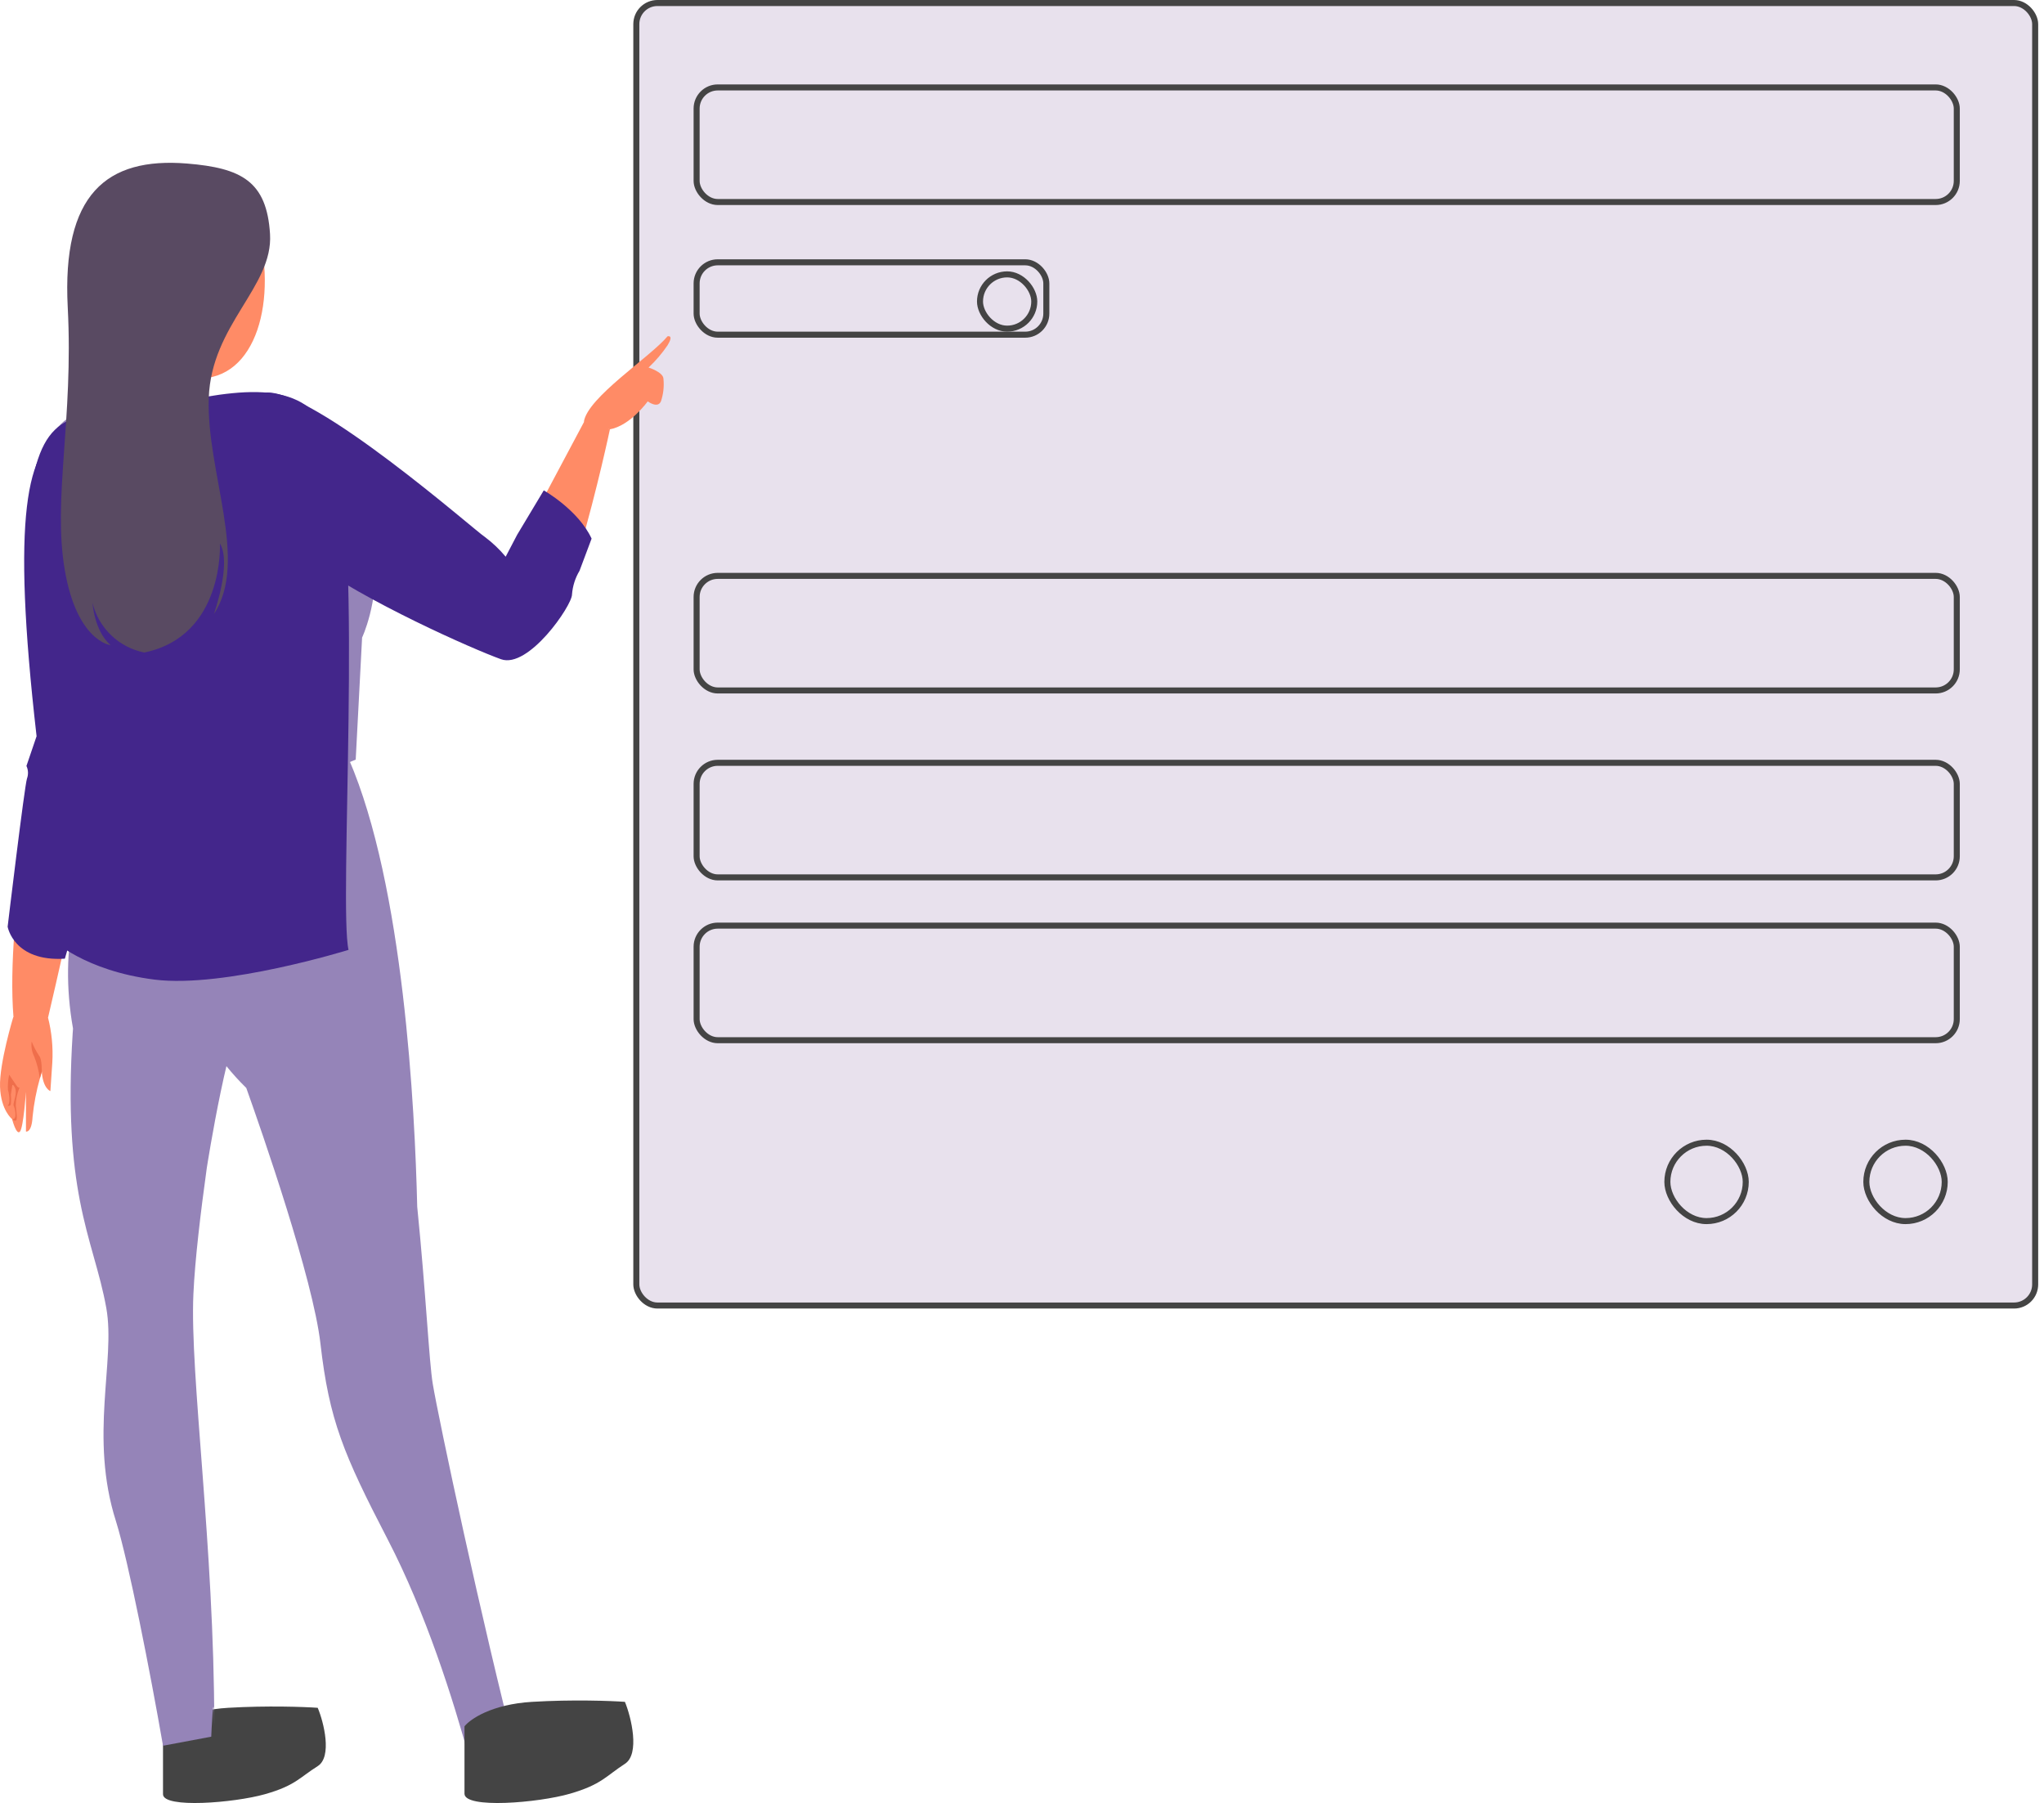 <svg width="339" height="299" viewBox="0 0 339 299" fill="none" xmlns="http://www.w3.org/2000/svg">
<rect x="105.535" y="0.5" width="232" height="216" rx="3.5" fill="#E8E1ED" stroke="#444444"/>
<rect x="115.535" y="14.5" width="209" height="19" rx="3.5" fill="#E8E1ED" stroke="#444444"/>
<rect x="115.535" y="95.5" width="209" height="19" rx="3.5" fill="#E8E1ED" stroke="#444444"/>
<rect x="115.535" y="43.5" width="58" height="12" rx="3.5" fill="#E8E1ED" stroke="#444444"/>
<rect x="115.535" y="126.5" width="209" height="19" rx="3.5" fill="#E8E1ED" stroke="#444444"/>
<rect x="115.535" y="153.5" width="209" height="19" rx="3.5" fill="#E8E1ED" stroke="#444444"/>
<rect x="309.535" y="189.5" width="13" height="13" rx="6.5" fill="#E8E1ED" stroke="#444444"/>
<rect x="276.535" y="189.5" width="13" height="13" rx="6.5" fill="#E8E1ED" stroke="#444444"/>
<rect x="162.535" y="45.5" width="9" height="9" rx="4.5" fill="#E8E1ED" stroke="#444444"/>
<path d="M37.839 283.211C31.357 283.593 27.935 285.919 27.035 287.033V297.545C27.035 299.934 38.851 298.978 43.915 297.545C48.979 296.112 49.655 294.794 52.693 292.882C55.124 291.353 53.706 285.6 52.693 283.211C50.442 283.052 44.321 282.829 37.839 283.211Z" fill="#444444"/>
<path d="M8.676 176.21C8.396 180.4 8.356 180.94 8.356 180.94C8.356 180.94 7.106 180.53 6.926 177.66V177.71L6.606 178.87C6.023 180.934 5.621 183.046 5.406 185.18C5.256 187.92 4.306 187.65 4.306 187.65V181.07C4.306 181.07 3.896 186.98 3.306 187.66C2.716 188.34 2.006 185.59 2.006 185.59C2.006 185.59 0.146 184.14 0.006 180.25C-0.134 176.36 2.196 168.68 2.196 168.68H7.946C8.578 171.137 8.824 173.678 8.676 176.21Z" fill="#FF8B66"/>
<path d="M11.827 71.77C0.597 75.34 5.827 110.95 6.927 123C6.927 123 0.867 151.9 2.237 168.68C3.075 169.282 4.08 169.605 5.112 169.605C6.143 169.605 7.149 169.282 7.987 168.68C7.987 168.68 15.937 134.86 16.757 125.92C17.577 116.98 19.477 93.14 19.477 93.14L11.827 71.77Z" fill="#FF8B66"/>
<path d="M13.245 199.1C14.615 206.21 16.565 210.96 17.635 216.94C19.195 225.65 14.755 238.26 19.235 252.28C21.315 258.92 24.935 277.4 27.035 289.5L35.035 288C35.035 287.89 35.453 278.39 35.535 286C35.535 256.5 31.465 227.94 32.075 214.61C32.325 208.97 33.285 200.97 34.295 193.7C34.295 193.7 38.165 168.83 41.205 167.03C43.045 165.94 57.865 125.96 57.865 125.96L25.865 127.45C25.865 127.45 7.205 142.95 12.105 170.54C12.105 170.54 12.105 170.83 12.055 171.32C11.235 184.27 12.005 192.66 13.245 199.1Z" fill="#9584B8"/>
<path d="M20.655 30.15C20.655 30.15 38.855 24.05 42.525 36.87C46.195 49.69 42.525 63.07 32.685 62.75C20.605 62.35 6.515 37.36 20.655 30.15Z" fill="#FF8B66"/>
<path d="M34.426 62.4C34.426 62.4 33.647 66.13 36.007 68.17C36.007 68.17 37.597 69.77 35.187 71.41C27.607 76.56 19.477 70.85 19.477 70.85C21.147 65.612 21.323 60.013 19.987 54.68C21.517 55.69 26.317 53.92 34.426 62.4Z" fill="#EF6E4B"/>
<path d="M85.776 291.65C79.936 269.17 72.706 235.14 71.776 229.5C71.166 225.86 70.626 214.3 69.196 200.11C68.816 183.92 66.956 146.92 57.866 125.92L36.466 126.42C37.326 143.1 21.156 161.1 40.846 180.42C43.416 187.62 51.916 212.05 53.146 222.81C54.596 235.51 56.966 241.14 64.306 255.3C70.666 267.56 75.166 281.85 77.856 291.68L85.776 291.65Z" fill="#9584B8"/>
<path d="M45.465 65.47C45.465 65.47 37.054 66.57 27.555 68.77C18.055 70.97 14.085 65.19 9.224 71.31C1.924 80.51 13.794 97.47 20.044 106.31C22.375 109.59 27.285 118.68 28.274 127.39C28.274 127.39 44.775 132.19 58.995 125.97L60.054 105.73C60.054 105.73 70.784 83.26 45.465 65.47Z" fill="#9584B8"/>
<path d="M96.836 69.93C97.466 65.88 107.836 59.22 110.716 55.77C110.716 55.77 111.816 55.47 110.716 57.26C109.804 58.602 108.748 59.839 107.566 60.95C107.566 60.95 110.036 61.72 110.036 62.84C110.163 64.096 110.02 65.364 109.616 66.56C109.076 67.8 107.426 66.56 107.426 66.56C107.426 66.56 104.516 70.63 101.106 71.2L96.836 69.93Z" fill="#FF8B66"/>
<path d="M96.154 91.04C99.064 81.11 101.155 71.2 101.155 71.2C99.825 70.508 98.376 70.077 96.885 69.93L85.644 91.04H96.154Z" fill="#FF8B66"/>
<path d="M6.925 177.66V177.71L6.605 178.87C6.45 177.605 6.134 176.365 5.665 175.18C5.28 174.421 5.137 173.562 5.255 172.72C5.58 173.553 5.996 174.348 6.495 175.09C6.985 175.64 6.925 177.66 6.925 177.66Z" fill="#EF6E4B"/>
<path d="M1.516 178.22C1.346 179.045 1.278 179.888 1.316 180.73C1.486 181.18 1.806 183.04 1.266 183.33C1.318 183.364 1.379 183.383 1.441 183.386C1.504 183.388 1.566 183.374 1.621 183.344C1.676 183.315 1.723 183.271 1.755 183.217C1.787 183.164 1.805 183.102 1.806 183.04C1.854 182.524 1.854 182.005 1.806 181.49L2.066 179.81C2.248 179.972 2.392 180.173 2.487 180.398C2.582 180.623 2.626 180.866 2.616 181.11C2.616 182 2.096 183.11 2.276 183.38C2.456 183.65 2.936 185.75 2.036 185.59C2.103 185.677 2.192 185.745 2.294 185.787C2.395 185.829 2.506 185.844 2.616 185.83C2.936 185.75 2.736 184.58 2.616 183.3C2.635 182.267 2.856 181.248 3.266 180.3C3.266 180.3 3.126 180.6 2.686 179.95L1.516 178.22Z" fill="#EF6E4B"/>
<path d="M10.756 71.77C4.426 74.06 1.866 85.45 6.066 122.09L4.386 127.02C4.538 127.345 4.624 127.697 4.64 128.056C4.655 128.415 4.599 128.773 4.476 129.11C4.066 130.31 1.266 153.68 1.266 153.68C1.266 153.68 2.266 159.52 10.756 158.98C10.756 158.98 19.756 128.47 19.476 125.92C19.196 123.37 21.966 96.15 21.966 96.15L10.756 71.77Z" fill="#43268B"/>
<path d="M55.564 74.6C60.204 90.6 56.154 150.21 57.804 157.52C57.804 157.52 37.184 163.91 25.614 162.45C14.044 160.99 8.724 155.85 8.724 155.85C8.724 155.85 13.924 138.78 15.384 135.85C16.844 132.92 16.854 127.17 17.574 124.61C18.294 122.05 16.664 109.33 14.734 106.81C12.804 104.29 2.894 87.98 5.994 77.12C9.094 66.26 16.054 69.46 29.324 66.72C42.594 63.98 52.314 63.28 55.564 74.6Z" fill="#43268B"/>
<path d="M43.917 65.11C51.817 64.22 79.127 88.3 80.397 89.03C81.677 89.989 82.841 91.093 83.867 92.32L85.777 88.67L90.187 81.32C90.187 81.32 95.927 84.57 98.117 89.32L96.117 94.65C95.4 95.849 94.972 97.198 94.867 98.59C94.867 100.42 87.657 110.96 83.087 109.32C78.517 107.68 60.537 99.77 50.857 92.64C41.177 85.51 43.917 65.11 43.917 65.11Z" fill="#43268B"/>
<path d="M31.024 27.12C40.024 27.86 44.244 30.04 44.784 38.81C45.324 47.58 35.044 53.81 34.624 66.01C34.204 78.21 41.314 93.01 35.474 101.82C35.474 101.82 38.474 93.42 36.474 90.13C36.474 90.13 37.264 105.47 23.924 108.21C21.861 107.796 19.958 106.803 18.439 105.347C16.919 103.892 15.846 102.033 15.344 99.99C15.344 99.99 15.624 104.63 18.344 106.99C18.344 106.99 12.774 106.4 10.744 94.53C8.714 82.66 12.204 69.67 11.234 50.96C10.264 32.25 17.624 26.03 31.024 27.12Z" fill="#594A62"/>
<path d="M88.239 282.224C81.516 282.63 77.969 285.101 77.035 286.285V297.454C77.035 299.992 89.289 298.977 94.54 297.454C99.792 295.931 100.492 294.531 103.643 292.5C106.164 290.876 104.694 284.763 103.643 282.224C101.309 282.055 94.961 281.818 88.239 282.224Z" fill="#444444"/>
</svg>
